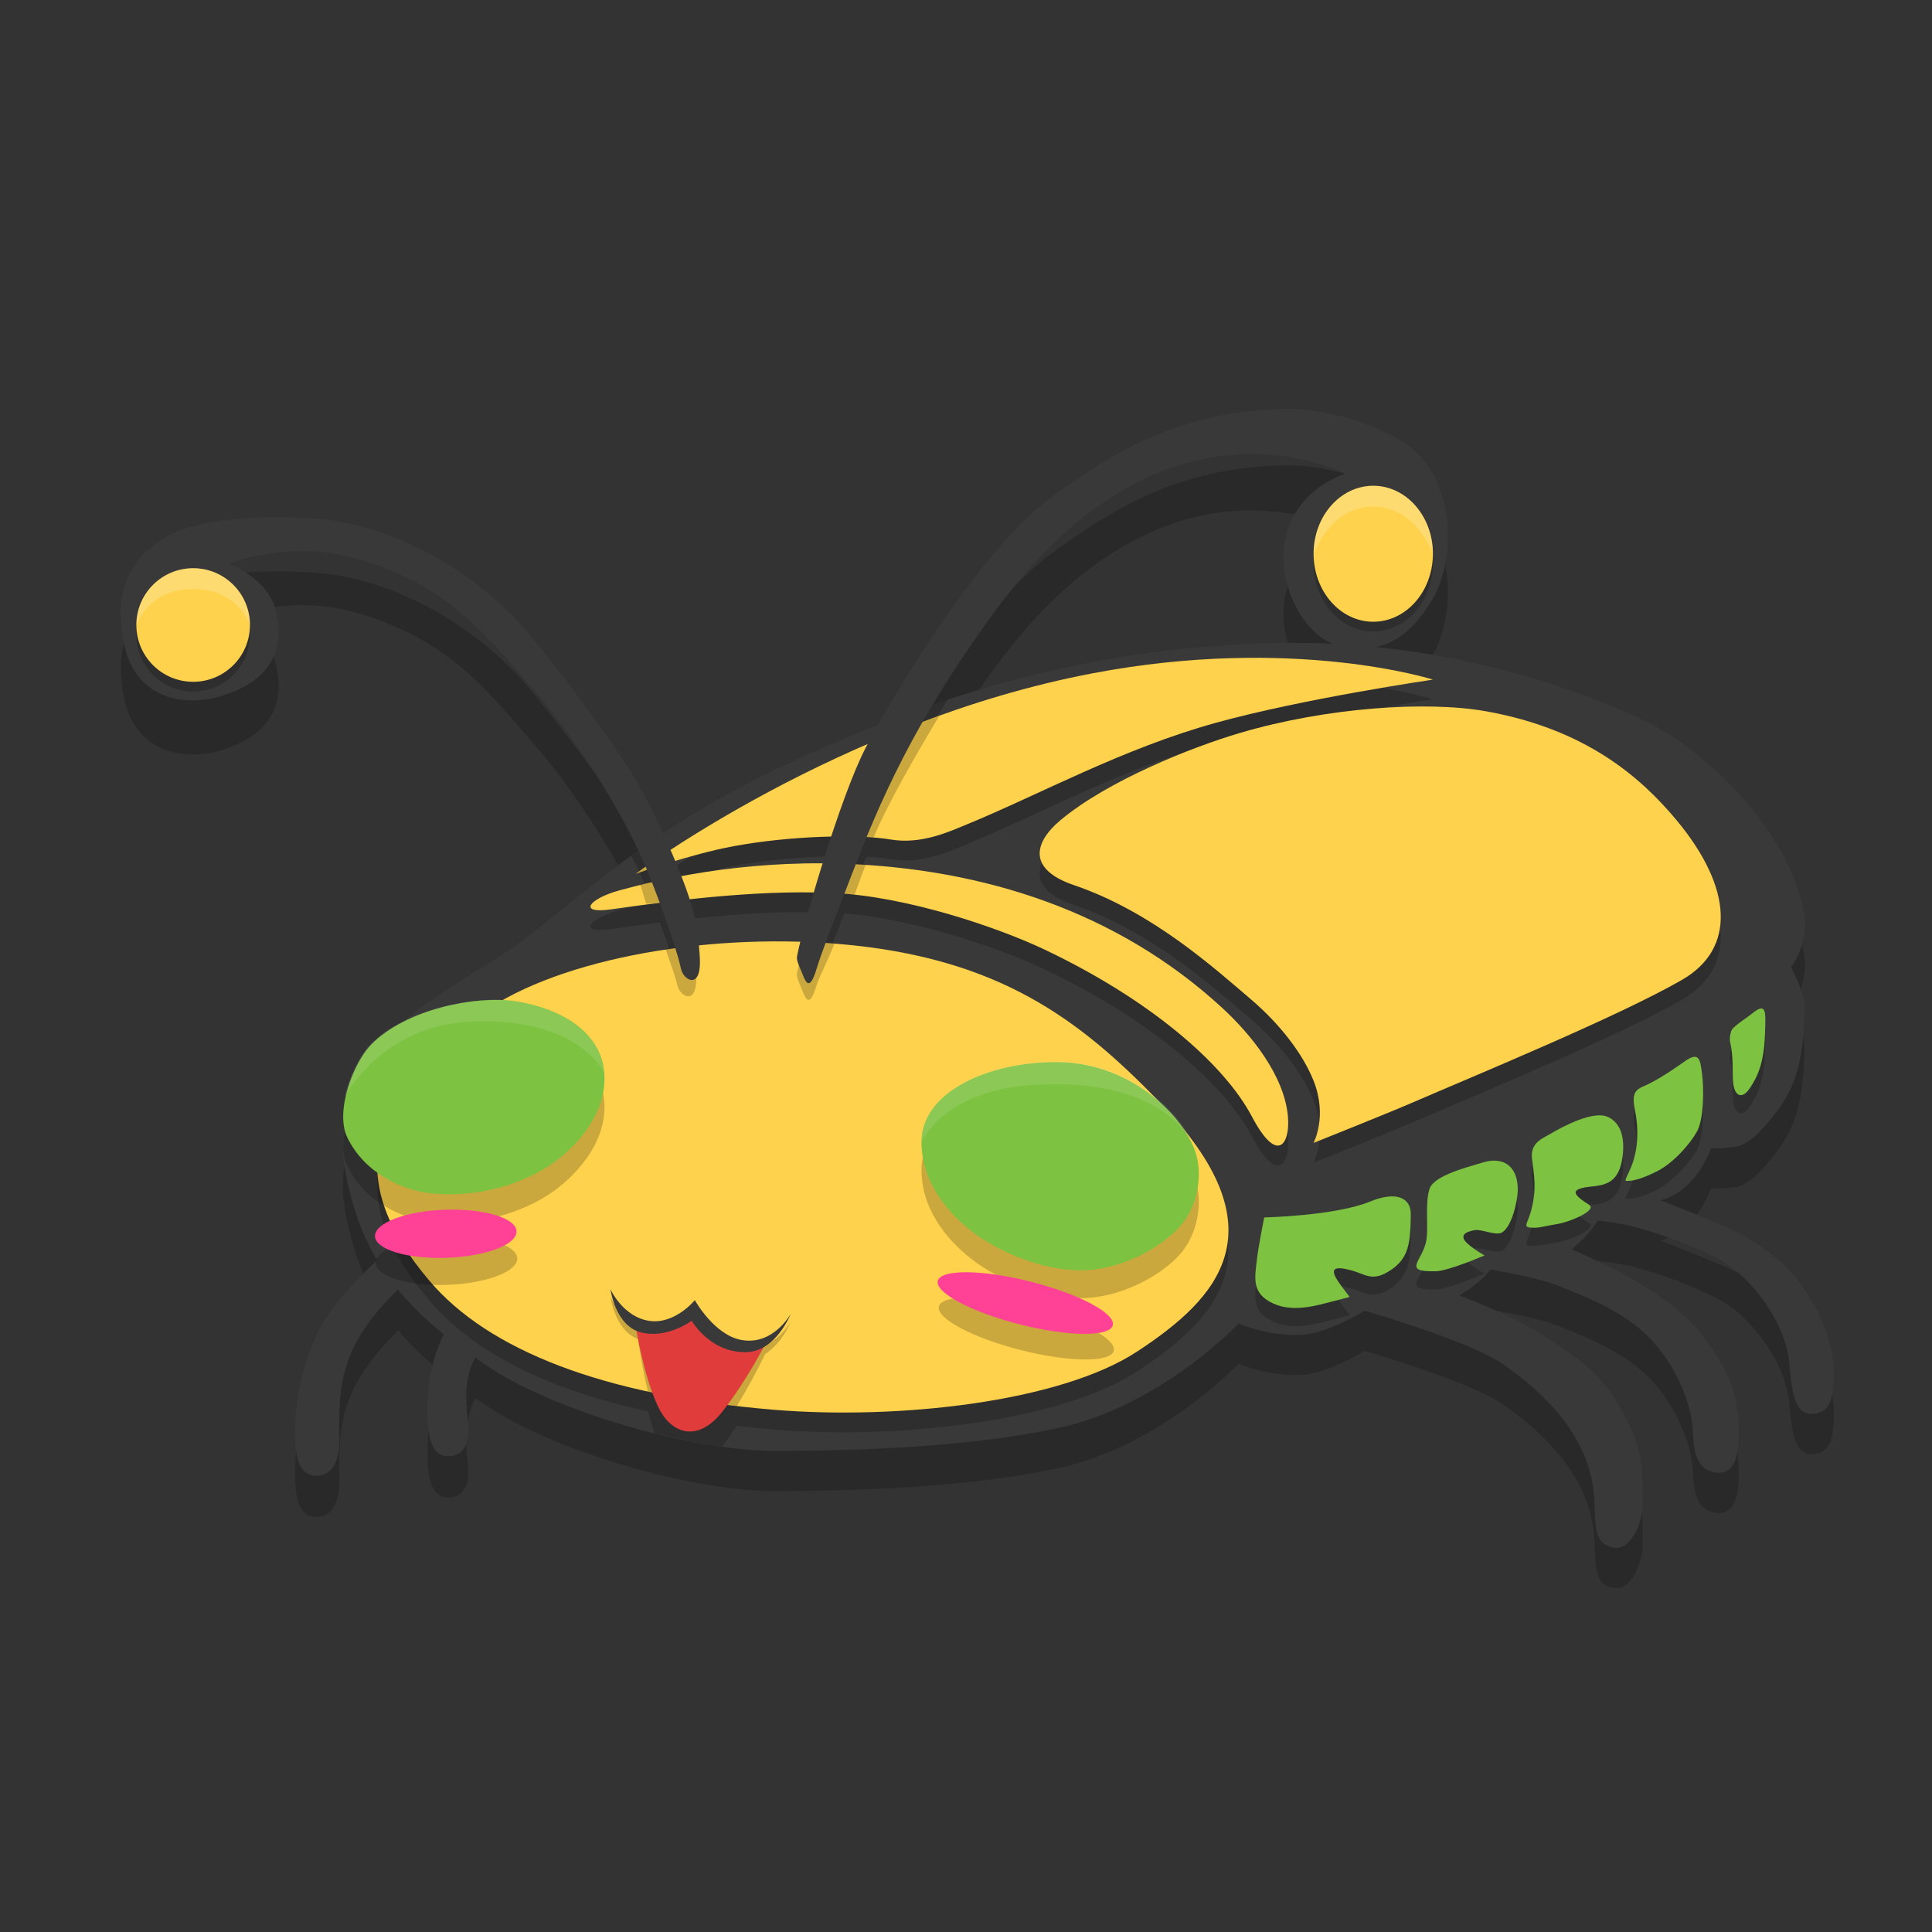 <?xml version="1.0" encoding="utf-8"?>
<svg version="1.1" xmlns="http://www.w3.org/2000/svg" x="0" y="0" width="48" height="48" viewBox="0 0 48 48" xml:space="preserve">
 <rect x="0" y="0" width="48" height="48" fill="#333333" stroke="none"/>
 <g>
  <g opacity=".2">
   <g>
    <path d="M40.784,30.64c0,0,1.682,0.646,2.223,0.9c0.749,0.354,1.427,0.914,1.742,1.369c0.334,0.482,0.813,1.314,0.813,2.197 c0,0.695-0.117,1.021-0.566,1.021c-0.465,0-0.488-0.771-0.545-1.303c-0.078-0.758-0.6-1.625-1.278-2.225 c-0.535-0.473-1.933-0.957-2.625-1.137c-0.576-0.146-2.468-0.309-2.468-0.309l-0.301,0.332c0,0,2.237,0.932,2.908,1.373 c0.457,0.301,1.064,0.621,1.611,1.322c0.588,0.762,0.857,1.381,0.896,2.199c0.039,0.787-0.104,1.256-0.545,1.207 c-0.505-0.057-0.57-0.525-0.589-1.031c-0.026-0.664-0.42-1.654-1.112-2.35c-0.554-0.553-1.312-0.902-2.271-1.277 c-0.852-0.332-3.023-0.59-3.023-0.59l-0.238,0.564c0,0,1.634,0.463,3.006,1.324c1.363,0.857,1.632,1.338,2.068,2.199 c0.316,0.631,0.338,1.184,0.316,2.035c-0.005,0.305-0.255,1.066-0.71,0.994c-0.503-0.08-0.444-0.539-0.485-1.217 c-0.097-1.543-1.218-2.602-2.248-3.332c-1.098-0.771-5.213-1.84-5.213-1.84l7.713-3.811L40.784,30.64z"/>
    <path d="M9.538,32.173c0,0-1.235,1.127-1.593,1.861c-0.489,1.01-0.616,1.848-0.616,2.586c0,0.645,0.111,1.07,0.536,1.07 c0.363,0,0.566-0.328,0.566-0.883c0-0.553-0.059-1.395,0.317-2.225c0.472-1.039,1.53-1.859,1.53-1.859l1.056,0.934 c0,0-0.71,0.883-0.71,2.27c0,0.375-0.047,1.279,0.504,1.279c0.427,0,0.509-0.371,0.509-0.619c0-0.316-0.13-0.877,0.012-1.432 c0.264-1.025,1.511-1.787,1.511-1.787L9.538,32.173z"/>
    <path d="M43.245,20.77c0.815,0.913,1.438,1.984,1.582,2.986c0.104,0.718-0.33,1.277-0.33,1.277s0.33,0.589,0.33,0.993 c0,1.361-0.26,2.033-0.686,2.592c-0.191,0.252-0.556,0.709-0.882,0.834c-0.257,0.094-0.752,0.072-0.752,0.072 s-0.304,0.926-1.071,1.236c-0.71,0.289-1.436,0.09-1.436,0.09s-0.553,1.047-1.246,1.361c-0.709,0.324-1.594,0.152-1.594,0.152 s-0.426,0.729-1.514,1.088c-0.996,0.328-1.562,0-1.562,0s-1.039,0.68-1.751,0.709c-0.865,0.037-1.561-0.283-1.561-0.283 s-1.926,2.055-4.496,2.602c-2.245,0.479-4.902,0.555-6.906,0.568c-2.255,0.016-5.585-1.023-7.144-2.035 c-2.082-1.35-3.059-2.58-3.5-4.258c-0.272-1.035-0.568-2.365,1.184-4.258c0,0,7.5,6.064,18.338,3.873 c12.609-2.551,14.917-9.604,14.917-9.604"/>
   </g>
   <g>
    <path d="M22.556,20.001c0.413-0.781,0.922-1.636,1.568-2.574c0.899-1.305,2.276-3.252,4.559-4.244 c2.583-1.121,4.745-0.014,4.745-0.014s-1.444,0.415-1.537,1.952c-0.06,0.946,0.567,2.294,1.656,2.389 c0.808,0.07,1.466-0.231,2.057-1.25c0.447-0.771,0.609-2.369-0.235-3.433c-0.64-0.805-2.405-1.266-3.297-1.266 c-2.924,0-4.641,1.264-5.929,2.176c-1.588,1.122-3.741,4.519-4.637,6.245L22.556,20.001z"/>
    <path d="M16.799,22.792c-0.263-0.631-0.566-1.257-0.78-1.672c-0.549-1.062-2.012-2.972-2.768-3.898 c-1.505-1.843-3.603-2.785-5.109-2.961c-1.004-0.117-3.061-0.133-4.021,0.426c-1.033,0.603-1.24,1.492-1.064,2.536 c0.252,1.504,1.529,1.693,2.437,1.417c1.216-0.372,1.585-1.127,1.372-2.083c-0.191-0.859-1.183-1.206-1.183-1.206 s1.507-0.601,3.123-0.143c2.353,0.667,3.295,1.93,4.589,3.431c0.806,0.935,1.963,2.653,2.626,4.185L16.799,22.792z"/>
   </g>
  </g>
 </g>
 <g>
  <g>
   <path fill="#393939" d="M40.784,29.64c0,0,1.682,0.643,2.223,0.9c0.749,0.354,1.427,0.916,1.742,1.371 c0.334,0.48,0.813,1.314,0.813,2.197c0,0.693-0.119,1.021-0.568,1.021c-0.463,0-0.486-0.771-0.545-1.305 c-0.078-0.758-0.598-1.623-1.276-2.223c-0.535-0.473-1.935-0.959-2.625-1.137c-0.579-0.148-2.47-0.311-2.47-0.311l-0.301,0.332 c0,0,2.238,0.93,2.91,1.373c0.457,0.299,1.064,0.621,1.611,1.324c0.588,0.758,0.859,1.379,0.898,2.197 c0.037,0.789-0.106,1.256-0.545,1.209c-0.507-0.057-0.572-0.527-0.592-1.033c-0.023-0.662-0.419-1.654-1.111-2.348 c-0.554-0.553-1.312-0.904-2.271-1.277c-0.852-0.332-3.025-0.59-3.025-0.59l-0.238,0.564c0,0,1.636,0.461,3.008,1.324 c1.361,0.857,1.631,1.34,2.068,2.199c0.316,0.631,0.336,1.182,0.316,2.035c-0.006,0.303-0.256,1.063-0.71,0.99 c-0.503-0.076-0.446-0.535-0.487-1.213c-0.096-1.547-1.216-2.604-2.248-3.334c-1.096-0.771-5.211-1.84-5.211-1.84l7.713-3.803 L40.784,29.64z"/>
   <path fill="#393939" d="M9.538,31.146c0,0-1.235,1.125-1.593,1.861c-0.489,1.01-0.616,1.846-0.616,2.586 c0,0.646,0.111,1.072,0.536,1.072c0.363,0,0.566-0.33,0.566-0.883c0-0.555-0.059-1.398,0.317-2.227 c0.472-1.039,1.53-1.857,1.53-1.857l1.056,0.932c0,0-0.71,0.881-0.71,2.27c0,0.375-0.047,1.279,0.504,1.279 c0.427,0,0.509-0.371,0.509-0.619c0-0.316-0.13-0.879,0.012-1.432c0.264-1.027,1.511-1.787,1.511-1.787L9.538,31.146z"/>
   <path fill="#393939" d="M21.948,17.956c4.735-1.857,8.579-1.98,10.187-1.984c3.53-0.008,6.688,0.97,8.672,1.911 c1.767,0.836,3.755,2.981,4.022,4.873c0.103,0.721-0.332,1.278-0.332,1.278s0.332,0.589,0.332,0.993 c0,1.362-0.262,2.036-0.688,2.591c-0.193,0.252-0.556,0.711-0.883,0.834c-0.255,0.094-0.75,0.076-0.75,0.076 s-0.305,0.922-1.072,1.234c-0.711,0.289-1.435,0.09-1.435,0.09s-0.554,1.047-1.247,1.363c-0.71,0.322-1.592,0.152-1.592,0.152 s-0.428,0.729-1.516,1.088c-0.996,0.328-1.562,0-1.562,0s-1.039,0.678-1.751,0.709c-0.865,0.037-1.559-0.283-1.559-0.283 s-1.927,2.055-4.496,2.6c-2.246,0.479-4.903,0.555-6.907,0.568c-2.255,0.018-5.585-1.023-7.144-2.033 c-2.082-1.35-3.059-2.58-3.5-4.258c-0.272-1.035-0.568-2.365,1.184-4.258c0.635-0.688,2.334-1.558,3.074-2.13 C15.398,21.511,16.815,19.97,21.948,17.956z"/>
  </g>
 </g>
 <g>
  <g opacity=".2">
   <path d="M31.409,30.698c0,0,1.762-0.039,2.633-0.395c0.662-0.271,1.013-0.082,1.008,0.314c-0.008,0.727-0.048,1.094-0.504,1.393 c-0.457,0.303-0.635,0.088-0.979,0c-0.393-0.1-0.566-0.074-0.297,0.316c0.059,0.08,0.26,0.346,0.26,0.346s-0.233,0.068-0.39,0.107 c-0.364,0.088-0.987,0.293-1.497,0.063c-0.57-0.256-0.466-0.646-0.408-1.16C31.278,31.353,31.409,30.698,31.409,30.698z"/>
   <path d="M35.519,29.981c0.111-0.334,0.983-0.543,1.314-0.646c0.533-0.166,0.883,0.105,0.876,0.688 c-0.007,0.279-0.151,0.922-0.402,1.055c-0.151,0.076-0.509-0.096-0.674-0.061c-0.238,0.047-0.292,0.104-0.271,0.201 c0.03,0.146,0.52,0.426,0.52,0.426s-0.891,0.381-1.208,0.393c-0.874,0.021-0.317-0.262-0.236-0.773 C35.493,30.905,35.399,30.327,35.519,29.981z"/>
   <path d="M38.489,28.638c0.396-0.238,1.11-0.596,1.455-0.439c0.393,0.178,0.397,0.648,0.379,0.887 c-0.06,0.688-0.354,0.805-0.758,0.844c-0.604,0.061-0.484,0.197-0.082,0.461c0.207,0.133-0.494,0.438-0.852,0.482 c-0.146,0.021-0.361,0.082-0.51,0.082c-0.329,0-0.172-0.07-0.08-0.426c0.144-0.557,0.072-0.857,0.021-1.299 C38.017,28.849,38.319,28.737,38.489,28.638z"/>
   <path d="M40.854,27.431c0.303-0.129,0.693-0.389,0.994-0.604c0.366-0.262,0.393-0.064,0.438,0.301 c0.049,0.361,0.05,1.131-0.131,1.449c-0.17,0.303-0.59,0.779-0.992,0.979c-0.326,0.162-0.557,0.242-0.745,0.234 c-0.04,0-0.063,0.02,0.059-0.234c0.173-0.363,0.272-0.859,0.144-1.523C40.534,27.612,40.63,27.524,40.854,27.431z"/>
   <path d="M43.054,25.999c0.203-0.188,0.259-0.195,0.521-0.402c0.301-0.236,0.287,0.023,0.283,0.32 c-0.013,0.727-0.09,1.146-0.402,1.596c-0.166,0.236-0.379,0.203-0.401-0.225c-0.015-0.238,0.013-0.582-0.069-0.945 C42.964,26.257,42.991,26.058,43.054,25.999z"/>
  </g>
  <g>
   <path fill="#7EC242" d="M31.409,30.247c0,0,1.762-0.037,2.633-0.396c0.662-0.271,1.013-0.082,1.008,0.314 c-0.008,0.727-0.048,1.092-0.504,1.395c-0.457,0.305-0.635,0.088-0.979,0c-0.393-0.102-0.566-0.076-0.297,0.313 c0.059,0.084,0.26,0.348,0.26,0.348s-0.233,0.066-0.39,0.104c-0.364,0.092-0.987,0.295-1.497,0.064 c-0.57-0.256-0.466-0.646-0.408-1.158C31.278,30.903,31.409,30.247,31.409,30.247z"/>
   <path fill="#7EC242" d="M35.519,29.53c0.111-0.332,0.983-0.543,1.314-0.646c0.533-0.166,0.883,0.105,0.876,0.688 c-0.007,0.279-0.151,0.922-0.402,1.053c-0.151,0.078-0.509-0.094-0.674-0.063c-0.238,0.051-0.292,0.107-0.271,0.203 c0.03,0.146,0.52,0.426,0.52,0.426s-0.891,0.385-1.208,0.393c-0.874,0.021-0.317-0.26-0.236-0.773 C35.493,30.452,35.399,29.876,35.519,29.53z"/>
   <path fill="#7EC242" d="M38.489,28.187c0.396-0.236,1.11-0.596,1.455-0.438c0.393,0.176,0.397,0.645,0.379,0.887 c-0.06,0.686-0.354,0.801-0.758,0.84c-0.604,0.059-0.484,0.201-0.082,0.459c0.207,0.135-0.494,0.438-0.852,0.486 c-0.146,0.02-0.361,0.082-0.51,0.082c-0.329,0-0.172-0.072-0.08-0.426c0.144-0.557,0.072-0.859,0.021-1.297 C38.017,28.396,38.319,28.286,38.489,28.187z"/>
   <path fill="#7EC242" d="M40.854,26.979c0.303-0.129,0.693-0.391,0.994-0.604c0.366-0.26,0.393-0.064,0.438,0.303 c0.049,0.359,0.05,1.131-0.131,1.445c-0.17,0.305-0.59,0.781-0.992,0.98c-0.326,0.162-0.557,0.24-0.745,0.236 c-0.04-0.002-0.063,0.018,0.059-0.236c0.173-0.363,0.272-0.861,0.144-1.521C40.534,27.161,40.63,27.073,40.854,26.979z"/>
   <path fill="#7EC242" d="M43.054,25.548c0.203-0.186,0.259-0.195,0.521-0.401c0.301-0.236,0.287,0.023,0.283,0.321 c-0.013,0.725-0.09,1.148-0.402,1.594c-0.166,0.238-0.379,0.203-0.401-0.223c-0.015-0.236,0.013-0.582-0.069-0.947 C42.964,25.806,42.991,25.608,43.054,25.548z"/>
  </g>
 </g>
 <g>
  <g opacity=".2">
   <g>
    <path d="M23.543,17.382c-1.459,2.298-2.081,4.057-2.604,5.404c-0.333,0.857-0.539,1.394-0.654,1.771 c-0.185,0.605-0.28,0.287-0.373,0.06c-0.079-0.188-0.126-0.285-0.108-0.384c0.148-0.782,1.076-3.964,1.703-5.173 c0.177-0.341,0.403-0.748,0.665-1.189c0,0,0.498-0.188,0.646-0.239C23.012,17.562,23.543,17.382,23.543,17.382z"/>
    <path d="M16.301,20.82c0.365,0.756,0.806,1.767,0.972,2.487c0.062,0.267,0.118,0.859,0.118,1.087 c0,0.656-0.411,0.449-0.474,0.144c-0.104-0.51-0.628-1.951-0.898-2.578c-0.101-0.231-0.212-0.467-0.333-0.705L16.301,20.82z"/>
   </g>
   <g>
    <g>
     <path d="M30.353,25.521c0.727,0.668,1.553,1.686,1.645,2.707c0.06,0.66-0.246,1.236-0.899-0.002 c-0.687-1.299-2.514-2.891-5.155-4.147c-1.125-0.534-3.417-1.328-5.284-1.405c-1.963-0.081-4.074,0.21-5.488,0.41 c-0.828,0.116-0.544-0.263,0.221-0.474c0.928-0.256,2.968-0.745,5.504-0.662C24.463,22.065,27.774,23.152,30.353,25.521z"/>
     <path d="M20.813,23.941c4,0.333,6.005,1.876,7.979,3.912c3.092,3.186,1.482,4.889-0.536,6.215 c-1.925,1.26-5.961,1.699-9.02,1.449c-4.232-0.35-7.109-1.475-8.578-3.217c-2.006-2.377-1.704-4.32,1.167-6.527 C13.641,24.373,17.391,23.657,20.813,23.941z"/>
     <path d="M30.809,18.7c2.146-0.632,4.636-0.803,6.119-0.536c2.459,0.441,3.831,1.627,4.731,2.712 c1.388,1.67,1.48,3.185,0.125,3.964c-1.584,0.911-5.047,2.337-6.75,3.071c-0.594,0.254-2.399,0.977-2.399,0.977 s0.353-0.662,0-1.545c-0.265-0.666-0.834-1.404-1.541-2.008c-0.913-0.778-2.46-2.188-4.409-2.85 c-1.178-0.399-0.982-1.072-0.346-1.607C27.516,19.887,29.616,19.051,30.809,18.7z"/>
     <path d="M27.151,17.218c4.992-0.949,8.451,0.158,8.451,0.158s-3.199,0.466-5.393,1.072c-2.325,0.643-4.381,1.782-6.18,2.522 c-0.446,0.183-1.135,0.505-1.892,0.378c-0.82-0.137-2.493-0.094-3.895,0.164c-1.105,0.203-2.444,0.688-2.444,0.688 S20.844,18.416,27.151,17.218z"/>
    </g>
    <path d="M17.943,35.935c0.293-0.373,0.589-0.887,0.826-1.334l-2.853-0.445c0.079,0.469,0.2,1.047,0.356,1.465 c0,0,0.289,0.057,0.385,0.076c0.123,0.023,0.363,0.084,0.485,0.105c0.114,0.021,0.406,0.082,0.52,0.104 C17.748,35.917,17.943,35.935,17.943,35.935z"/>
   </g>
  </g>
  <g>
   <path fill="#FED24C" d="M30.353,25.029c0.727,0.667,1.553,1.687,1.645,2.706c0.06,0.66-0.246,1.238-0.899-0.002 c-0.687-1.297-2.514-2.892-5.155-4.145c-1.125-0.533-3.417-1.328-5.284-1.404c-1.963-0.082-4.074,0.211-5.488,0.41 c-0.828,0.115-0.544-0.264,0.221-0.474c0.928-0.255,2.968-0.745,5.504-0.662C24.463,21.574,27.774,22.662,30.353,25.029z"/>
   <path fill="#FED24C" d="M20.812,23.45c4,0.331,6.006,1.879,7.979,3.912c3.094,3.188,1.482,4.889-0.534,6.213 c-1.925,1.266-5.96,1.703-9.02,1.451c-4.232-0.35-7.109-1.477-8.578-3.217c-2.006-2.379-1.704-4.32,1.167-6.529 C13.641,23.881,17.391,23.166,20.812,23.45z"/>
   <path fill="#FED24C" d="M30.809,18.209c2.146-0.632,4.636-0.802,6.119-0.536c2.459,0.441,3.831,1.627,4.731,2.711 c1.388,1.671,1.48,3.185,0.125,3.963c-1.584,0.91-5.047,2.335-6.75,3.071c-0.594,0.256-2.399,0.977-2.399,0.977 s0.353-0.662,0-1.545c-0.265-0.666-0.834-1.404-1.541-2.009c-0.913-0.777-2.46-2.186-4.409-2.849 c-1.178-0.4-0.982-1.072-0.346-1.608C27.516,19.395,29.616,18.56,30.809,18.209z"/>
   <path fill="#FED24C" d="M27.151,16.727c4.992-0.948,8.451,0.158,8.451,0.158s-3.199,0.466-5.393,1.072 c-2.325,0.643-4.381,1.783-6.181,2.522c-0.445,0.184-1.136,0.505-1.893,0.379c-0.818-0.138-2.492-0.095-3.895,0.163 c-1.104,0.203-2.444,0.688-2.444,0.688S20.844,17.925,27.151,16.727z"/>
  </g>
 </g>
 <g>
  <g opacity=".2">
   <path d="M23.335,17.781c-0.654,1.107-1.271,2.172-1.631,3.027c0,0-0.13-0.01-0.198-0.013c-0.086-0.002-0.347-0.027-0.433-0.027 c-0.069,0-0.275,0-0.275,0c0.263-0.778,0.473-1.312,0.708-1.766c0.066-0.127,0.195-0.469,0.273-0.613c0,0,0.204-0.083,0.316-0.132 c0.14-0.059,0.372-0.151,0.618-0.246C22.802,17.98,23.335,17.781,23.335,17.781z"/>
   <path d="M21.232,22.227c0.089-0.232,0.173-0.483,0.274-0.74c0,0-0.299-0.018-0.37-0.021c-0.084-0.002-0.321,0-0.405,0 c-0.055,0-0.142-0.017-0.142-0.017c-0.079,0.246-0.161,0.449-0.23,0.685c0,0,0.151,0.063,0.215,0.066 c0.069,0.002,0.158-0.014,0.359,0C20.994,22.205,21.232,22.227,21.232,22.227z"/>
   <path d="M20.731,23.444c-0.142,0.375-0.378,0.823-0.448,1.049c-0.185,0.606-0.279,0.286-0.373,0.06 c-0.079-0.189-0.125-0.285-0.108-0.386c0.026-0.136,0.132-0.491,0.2-0.749c0,0,0.267-0.005,0.353,0 C20.433,23.424,20.731,23.444,20.731,23.444z"/>
   <path d="M17.313,23.483c0.032,0.26-0.014,0.695-0.014,0.838c0,0.655-0.41,0.448-0.473,0.144c-0.035-0.166-0.189-0.584-0.289-0.888 c0,0,0.249-0.03,0.426-0.056C17.151,23.498,17.313,23.483,17.313,23.483z"/>
   <path d="M16.584,21.165c0.04,0.089,0.06,0.158,0.098,0.249c0,0-0.181,0.06-0.262,0.086c-0.093,0.031-0.623,0.21-0.623,0.21 c-0.009-0.019,0.009,0.019,0,0c0,0,0.376-0.265,0.445-0.315C16.324,21.334,16.584,21.165,16.584,21.165z"/>
   <path d="M17.055,22.349c-0.066-0.186-0.177-0.367-0.256-0.56c0,0-0.315,0.063-0.409,0.084c-0.087,0.02-0.484,0.112-0.484,0.112 c0.06,0.147,0.083,0.293,0.152,0.474c0,0,0.463-0.058,0.563-0.069C16.709,22.379,17.055,22.349,17.055,22.349z"/>
  </g>
  <path fill="#393939" d="M19.803,23.754c0.148-0.782,1.076-3.965,1.703-5.173c0.896-1.726,3.048-5.122,4.637-6.244 c1.288-0.912,3.005-2.176,5.929-2.176c0.892,0,2.657,0.462,3.297,1.267c0.847,1.064,0.685,2.662,0.235,3.433 c-0.591,1.019-1.247,1.321-2.057,1.25c-1.089-0.094-1.716-1.443-1.656-2.389c0.093-1.539,1.537-1.954,1.537-1.954 s-2.162-1.107-4.745,0.015c-2.283,0.991-3.658,2.938-4.559,4.243c-1.885,2.732-2.599,4.768-3.185,6.281 c-0.333,0.857-0.539,1.394-0.654,1.773c-0.185,0.604-0.28,0.284-0.373,0.059C19.832,23.947,19.785,23.851,19.803,23.754z"/>
  <path fill="#393939" d="M4.121,13.342c0.96-0.559,3.017-0.542,4.021-0.426c1.506,0.175,3.604,1.119,5.109,2.962 c0.756,0.925,2.219,2.835,2.768,3.898c0.379,0.732,1.041,2.129,1.253,3.05c0.063,0.267,0.118,0.858,0.118,1.089 c0,0.656-0.411,0.449-0.474,0.144c-0.104-0.51-0.628-1.953-0.898-2.58c-0.663-1.532-1.82-3.249-2.626-4.185 c-1.293-1.501-2.236-2.765-4.589-3.431c-1.616-0.458-3.123,0.142-3.123,0.142s0.992,0.347,1.184,1.207 c0.213,0.957-0.156,1.712-1.372,2.083c-0.907,0.277-2.184,0.088-2.437-1.416C2.882,14.834,3.088,13.943,4.121,13.342z"/>
  <circle opacity=".2" cx="4.799" cy="15.768" r="1.412"/>
  <ellipse opacity=".2" cx="34.118" cy="13.998" rx="1.482" ry="1.688"/>
  <ellipse fill="#FED24C" cx="34.118" cy="13.758" rx="1.482" ry="1.689"/>
  <circle fill="#FED24C" cx="4.799" cy="15.528" r="1.411"/>
 </g>
 <g>
  <g opacity=".2">
   <path d="M18.304,34.933c0.508-0.811,0.944-1.795,0.944-1.795l-1.842,1.375l-1.608-1.645c0,0,0.104,0.916,0.301,1.705 c0,0,0.414,0.09,0.547,0.109c0.326,0.057,0.903,0.146,1.229,0.193C17.969,34.894,18.304,34.933,18.304,34.933z"/>
   <path d="M16.151,33.007c-0.673-0.088-0.983-0.787-0.983-0.787s0.118,0.908,0.757,1.072"/>
   <path d="M18.527,33.786c0.75-0.006,1.12-0.951,1.12-0.951s-0.43,0.783-1.215,0.646L18.527,33.786z"/>
  </g>
  <path fill="#E03C3B" d="M15.798,32.978c0,0,0.198,1.252,0.568,2.002c0.316,0.643,0.97,0.867,1.577,0.096 c0.646-0.822,1.092-1.73,1.092-1.73s-0.542,0.178-0.823,0.107c-0.5-0.125-0.978-0.961-0.978-0.961s-0.375,0.357-0.663,0.441 C16.145,33.058,15.798,32.978,15.798,32.978z"/>
  <path fill="#393939" d="M15.167,32.032c0,0,0.118,0.908,0.757,1.07c0.654,0.168,1.262-0.289,1.262-0.289s0.44,0.789,1.339,0.781 c0.751-0.004,1.119-0.949,1.119-0.949s-0.429,0.783-1.214,0.648c-0.685-0.117-1.167-0.992-1.167-0.992s-0.484,0.598-1.114,0.518 C15.477,32.729,15.167,32.032,15.167,32.032z"/>
  <g opacity=".2">
   <path d="M29.69,29.286c0.207,0.566,0.062,1.354-0.332,1.828c-0.414,0.502-1.354,1.07-2.349,1.135 c-0.696,0.045-1.751-0.205-2.665-0.818c-0.577-0.389-1.45-1.213-1.45-2.365c0-1.246,1.656-1.984,3.343-1.984 C28.004,27.077,29.343,28.321,29.69,29.286z"/>
   <path d="M12.802,25.585c1.136,0.172,2.113,0.758,2.208,1.75c0.104,1.098-0.813,1.979-1.387,2.35 c-0.884,0.568-2.003,0.771-2.941,0.67c-0.638-0.07-1.602-0.463-2.049-1.379c-0.324-0.66,0.162-1.879,0.59-2.314 C10.074,25.788,11.807,25.433,12.802,25.585z"/>
  </g>
  <g>
   <path fill="#7EC242" d="M29.69,28.591c0.207,0.57,0.062,1.357-0.332,1.83c-0.414,0.502-1.354,1.074-2.349,1.135 c-0.696,0.045-1.751-0.205-2.665-0.818c-0.576-0.389-1.45-1.215-1.45-2.365c0-1.246,1.656-1.986,3.343-1.986 C28.004,26.384,29.343,27.628,29.69,28.591z"/>
   <path fill="#7EC242" d="M12.802,24.875c1.136,0.174,2.113,0.759,2.208,1.753c0.104,1.098-0.813,1.979-1.387,2.348 c-0.884,0.568-2.003,0.775-2.941,0.67c-0.638-0.07-1.602-0.463-2.05-1.379c-0.324-0.662,0.162-1.881,0.59-2.316 C10.074,25.08,11.807,24.725,12.802,24.875z"/>
  </g>
  <g opacity=".2">
   <ellipse transform="matrix(0.969 0.246 -0.246 0.969 8.911 -5.261)" cx="25.501" cy="33.02" rx="2.242" ry=".551"/>
   <ellipse transform="matrix(0.999 -0.035 0.035 0.999 -1.089 0.407)" cx="11.096" cy="31.336" rx="1.76" ry=".599"/>
  </g>
  <g>
   <ellipse transform="matrix(0.969 0.246 -0.246 0.969 8.733 -5.27)" fill="#FF4295" cx="25.495" cy="32.376" rx="2.243" ry=".548"/>
   <ellipse transform="matrix(0.999 -0.035 0.035 0.999 -1.082 0.413)" fill="#FF4295" cx="11.095" cy="30.659" rx="1.76" ry=".598"/>
  </g>
 </g>
 <path opacity=".1" fill="#FFFFFF" d="M25.714,26.95c-2.257,0.123-2.813,1.412-2.813,1.412	c0-1.25,1.66-1.992,3.351-1.992c1.771,0,3.114,1.246,3.462,2.213C29.714,28.581,29.145,26.759,25.714,26.95z"/>
 <path opacity=".1" fill="#FFFFFF" d="M11.778,25.378c-2.312,0.07-3.22,1.885-3.22,1.885	c0.116-0.523,0.387-1.053,0.64-1.311c0.854-0.872,2.591-1.229,3.587-1.077c1.138,0.174,2.119,0.761,2.213,1.757	C14.998,26.632,14.396,25.3,11.778,25.378z"/>
 <path opacity=".2" fill="#FFFFFF" d="M4.8,14.117c0.78,0,1.411,0.631,1.411,1.411	c0,0-0.292-0.895-1.411-0.895c-1.116,0-1.411,0.895-1.411,0.895C3.389,14.748,4.021,14.117,4.8,14.117z"/>
 <path opacity=".2" fill="#FFFFFF" d="M34.118,12.069c0.819,0,1.483,0.755,1.483,1.688	c0,0-0.418-1.171-1.483-1.171s-1.482,1.171-1.482,1.171C32.636,12.825,33.3,12.069,34.118,12.069z"/>
</svg>
